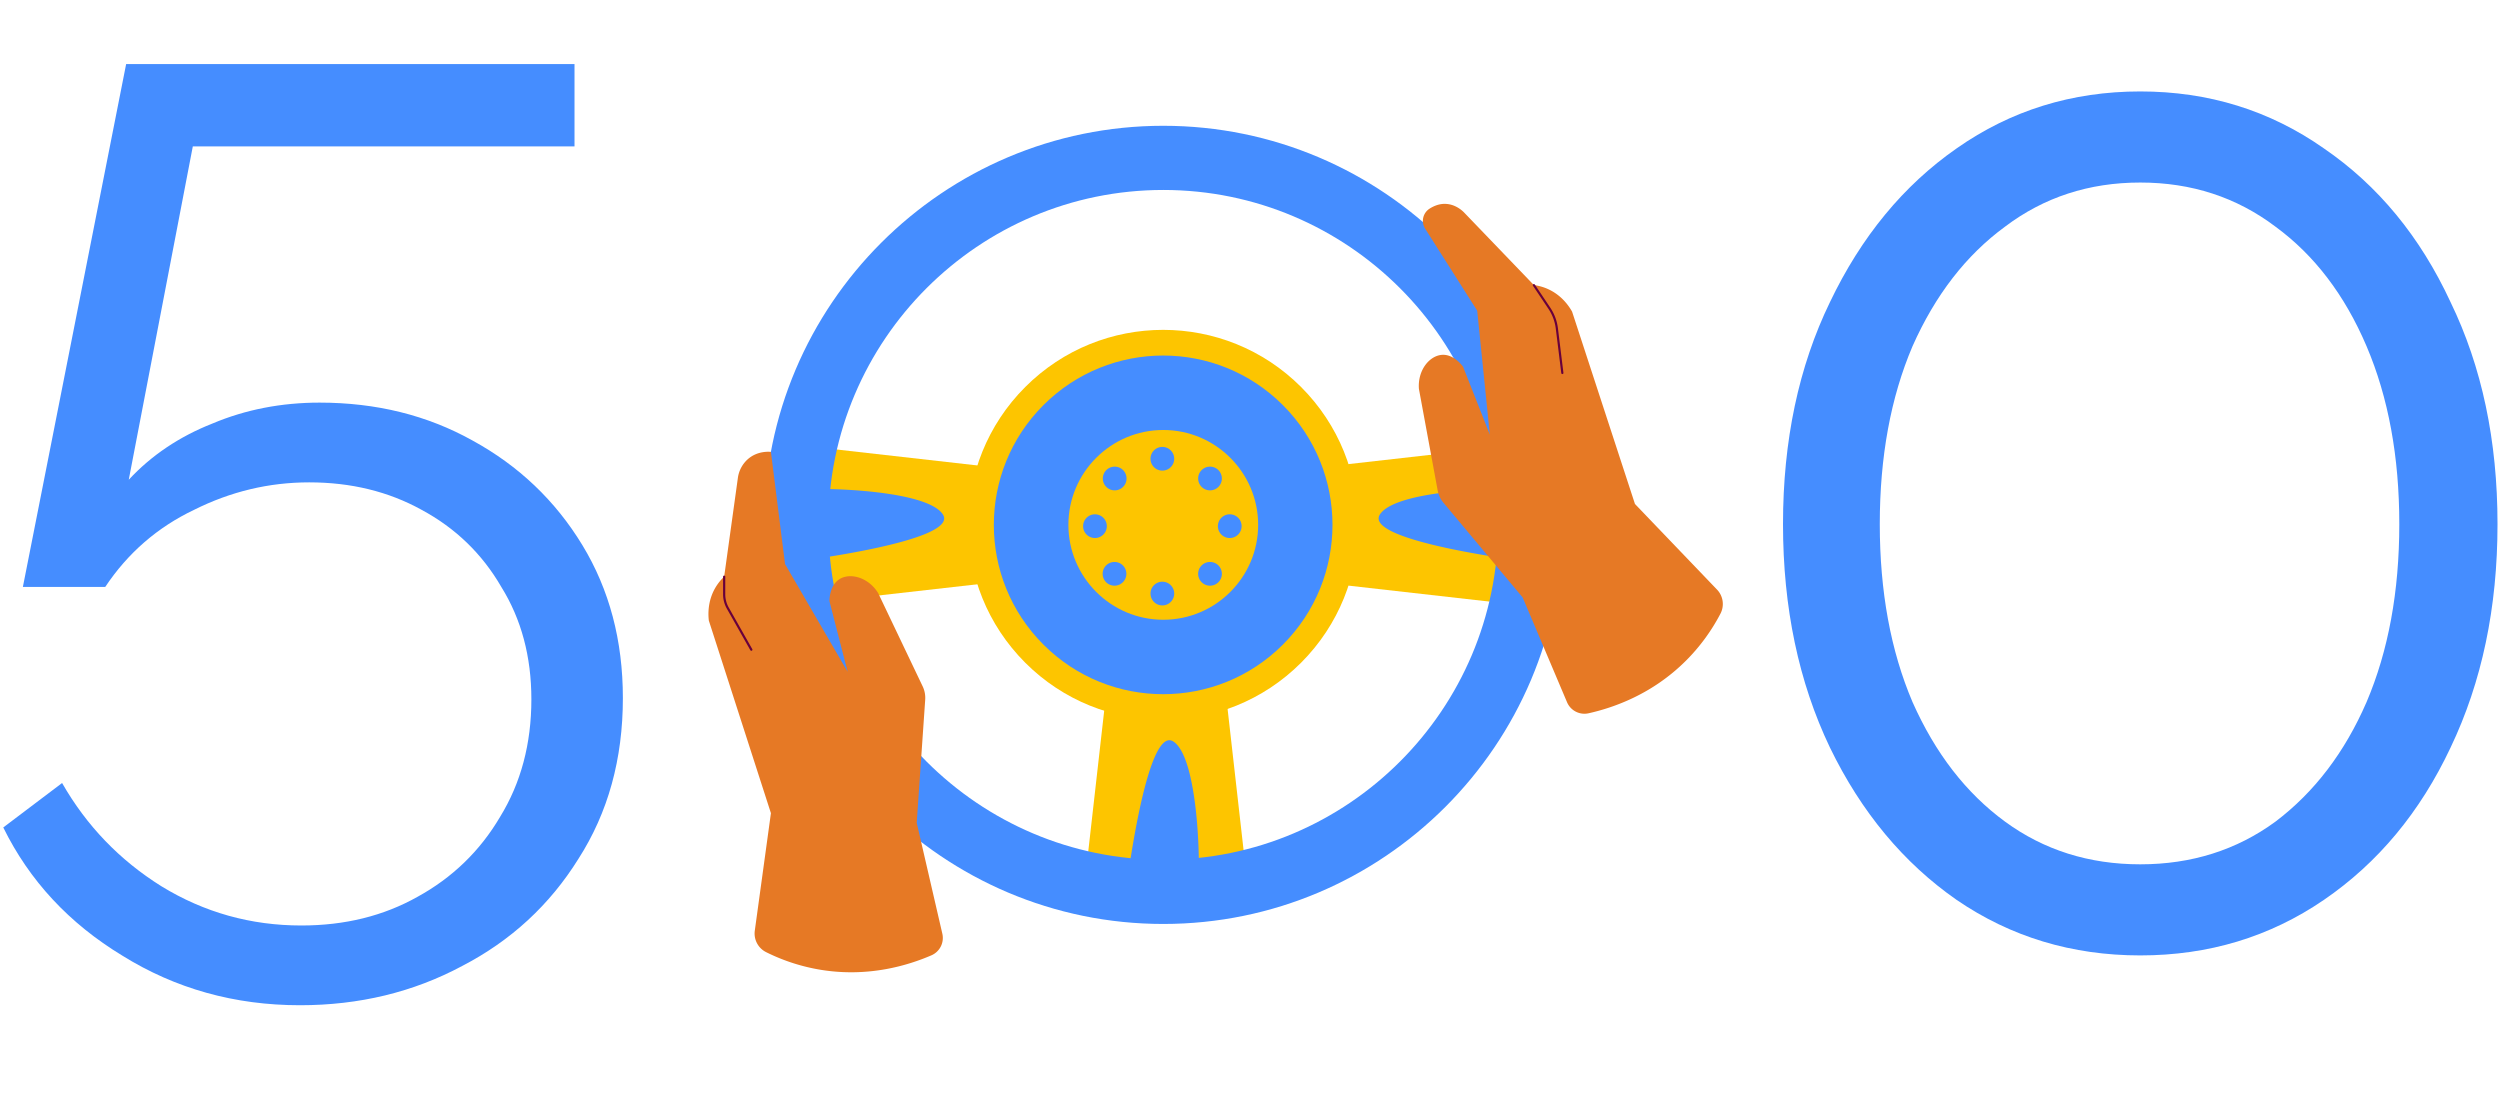 <svg xmlns="http://www.w3.org/2000/svg" width="765" height="336" fill="none"><path fill="#458DFF" d="M91.8 307.602c-20 0-38.133-5.067-54.4-15.2-16.267-9.867-28.4-22.934-36.4-39.2l18-13.6c7.467 13.066 17.6 23.6 30.4 31.6 13.067 8 27.333 12 42.8 12 13.333 0 25.2-2.934 35.6-8.8 10.667-5.867 19.067-14 25.2-24.4 6.4-10.4 9.6-22.4 9.6-36 0-13.067-3.067-24.534-9.2-34.4-5.867-10.134-14-18-24.4-23.6-10.133-5.6-21.6-8.4-34.4-8.4-12.267 0-24 2.8-35.2 8.4-11.2 5.333-20.267 13.2-27.2 23.6H7l31.6-160h137.2v25.2H59l-19.6 102c6.933-7.467 15.467-13.2 25.6-17.2 10.133-4.267 21.067-6.4 32.8-6.4 17.333 0 32.933 3.866 46.8 11.6 14.133 7.733 25.333 18.4 33.6 32 8.267 13.6 12.4 29.2 12.4 46.8 0 18.666-4.533 35.066-13.6 49.2-8.8 14.133-20.667 25.066-35.6 32.8-14.933 8-31.467 12-49.6 12Z"/><path fill="#FDC500" d="M398.121 202.802c23.303-23.302 23.303-61.084 0-84.387-23.303-23.303-61.084-23.303-84.387 0-23.303 23.303-23.303 61.085 0 84.387 23.303 23.303 61.084 23.303 84.387 0Z"/><path fill="#FDC500" d="M334.482 146.44v28.339l-91.962 10.419v-49.177l91.962 10.419Zm39.106 28.339V146.44l91.962-10.419v49.177l-91.962-10.419Zm-30.963.868h28.338l10.419 91.962h-49.177l10.42-91.962Z"/><path fill="#458DFF" d="M392.566 197.248c20.235-20.235 20.235-53.043 0-73.278-20.235-20.235-53.042-20.235-73.277 0-20.236 20.235-20.236 53.043 0 73.278 20.235 20.235 53.042 20.235 73.277 0Z"/><path fill="#FDC500" d="M355.961 189.643c-16.008 0-29.033-13.026-29.033-29.034 0-16.009 13.026-29.033 29.033-29.033s29.035 13.026 29.035 29.033-13.026 29.034-29.035 29.034Z"/><path fill="#458DFF" d="M355.681 144.01a3.627 3.627 0 1 0 0-7.254 3.627 3.627 0 1 0 0 7.254ZM355.681 185.259a3.627 3.627 0 1 0 0-7.254 3.627 3.627 0 1 0 0 7.254ZM376.305 164.635a3.627 3.627 0 0 1-3.559-4.337 3.631 3.631 0 0 1 4.949-2.644 3.626 3.626 0 0 1 2.239 3.354 3.632 3.632 0 0 1-3.629 3.627ZM335.058 164.635a3.627 3.627 0 1 0 0-7.254 3.627 3.627 0 0 0 0 7.254ZM370.265 150.051a3.628 3.628 0 1 1-.001-7.257 3.628 3.628 0 0 1 .001 7.257Zm-29.167 29.168a3.628 3.628 0 1 1 0-7.255 3.628 3.628 0 0 1 0 7.255Zm29.167 0a3.628 3.628 0 1 1-.001-7.257 3.628 3.628 0 0 1 .001 7.257Zm-29.167-29.168a3.628 3.628 0 0 1-1.388-6.982 3.634 3.634 0 0 1 2.442-.12 3.63 3.63 0 0 1-1.054 7.102Zm-96.947 0c.094-.97 38.793-1.002 44.349 7.328 5.556 8.33-45.98 14.584-45.98 14.584l1.631-21.912Zm222.479 0c-.091-.97-38.792-1.002-44.348 7.328-5.556 8.33 45.982 14.584 45.982 14.584l-1.634-21.912ZM366.419 271.28c.972-.094 1.002-38.793-7.328-44.351-8.33-5.557-14.584 45.982-14.584 45.982l21.912-1.631Z"/><path fill="#458DFF" d="M355.961 282.732c-67.338 0-122.12-54.776-122.12-122.122s54.776-122.12 122.12-122.12c67.345 0 122.122 54.776 122.122 122.12 0 67.345-54.784 122.122-122.122 122.122Zm0-224.603c-56.509 0-102.483 45.972-102.483 102.481 0 56.51 45.974 102.483 102.483 102.483 56.51 0 102.483-45.973 102.483-102.483 0-56.509-45.973-102.483-102.483-102.483v.002Z"/><path fill="#E67925" d="M235.902 138.277c-.603-.06-4.162-.349-7.108 2.268a9.381 9.381 0 0 0-2.973 5.476c-1.407 10.144-2.815 20.288-4.225 30.433a15.293 15.293 0 0 0-2.815 3.597c-2.29 4.063-2.081 8.101-1.877 9.853l18.998 58.927-4.934 35.949a6.367 6.367 0 0 0 3.466 6.578 58.765 58.765 0 0 0 17.004 5.449c14.458 2.285 26.509-1.426 33.567-4.474a5.793 5.793 0 0 0 3.351-6.623l-7.84-33.928 2.596-37.677a8.175 8.175 0 0 0-.776-4.079l-13.619-28.541c-3.088-4.97-8.704-6.294-11.894-4.23-2.971 1.921-3.016 6.248-3.014 6.68l5.568 21.643-19.155-32.972-4.32-34.329Zm200.194-68.303a4.439 4.439 0 0 1 1.36-6.127c1.394-.882 3.096-1.555 4.988-1.454 2.672.142 4.647 1.67 5.621 2.687l21.293 22.147c1.519.198 3 .623 4.393 1.26 4.239 1.942 6.442 5.332 7.308 6.873l19.237 58.858 25.108 26.195a6.371 6.371 0 0 1 1.059 7.36A58.761 58.761 0 0 1 515.9 202.17c-10.367 10.354-22.309 14.422-29.804 16.095a5.786 5.786 0 0 1-6.588-3.396l-13.582-32.064-24.23-28.963a8.158 8.158 0 0 1-1.767-3.756l-5.743-31.099c-.418-5.835 3.34-10.207 7.142-10.409 3.534-.19 6.111 3.285 6.361 3.632l8.205 20.787-3.869-37.93-15.929-25.093Z"/><path fill="#68003C" d="M478.082 114.458a.332.332 0 0 1-.334-.294l-1.684-13.647a13.894 13.894 0 0 0-2.229-5.994l-4.755-7.099a.336.336 0 0 1 .102-.447.335.335 0 0 1 .453.076l4.754 7.1a14.53 14.53 0 0 1 2.338 6.287l1.684 13.647a.335.335 0 0 1-.291.373l-.038-.002Zm-248.179 84.683a.34.34 0 0 1-.291-.167l-7.201-12.736a8.9 8.9 0 0 1-1.149-4.374v-5.422a.335.335 0 0 1 .668 0v5.422a8.231 8.231 0 0 0 1.062 4.038l7.21 12.739a.342.342 0 0 1 .031.254.34.34 0 0 1-.158.202.334.334 0 0 1-.172.044Z"/><path fill="#458DFF" d="M764.239 160.388c0 25.551-4.791 48.345-14.373 68.38-9.291 19.744-22.212 35.279-38.763 46.603-16.551 11.324-35.279 16.986-56.185 16.986s-39.634-5.662-56.185-16.986c-16.26-11.324-29.181-26.859-38.763-46.603-9.582-20.035-14.373-42.829-14.373-68.38 0-25.552 4.791-48.201 14.373-67.945 9.582-20.035 22.503-35.715 38.763-47.039 16.551-11.614 35.279-17.422 56.185-17.422s39.634 5.808 56.185 17.422c16.551 11.324 29.472 27.004 38.763 47.039 9.582 19.744 14.373 42.393 14.373 67.945Zm-30.052 0c0-20.616-3.339-38.764-10.018-54.443-6.678-15.68-15.97-27.875-27.874-36.586-11.905-9.001-25.697-13.502-41.377-13.502-15.68 0-29.472 4.5-41.377 13.502-11.904 8.71-21.341 20.906-28.31 36.586-6.678 15.679-10.017 33.827-10.017 54.443 0 20.615 3.339 38.763 10.017 54.442 6.969 15.68 16.406 27.875 28.31 36.586 11.905 8.711 25.697 13.066 41.377 13.066 15.68 0 29.472-4.355 41.377-13.066 11.904-9.001 21.196-21.196 27.874-36.586 6.679-15.679 10.018-33.827 10.018-54.442Z"/></svg>